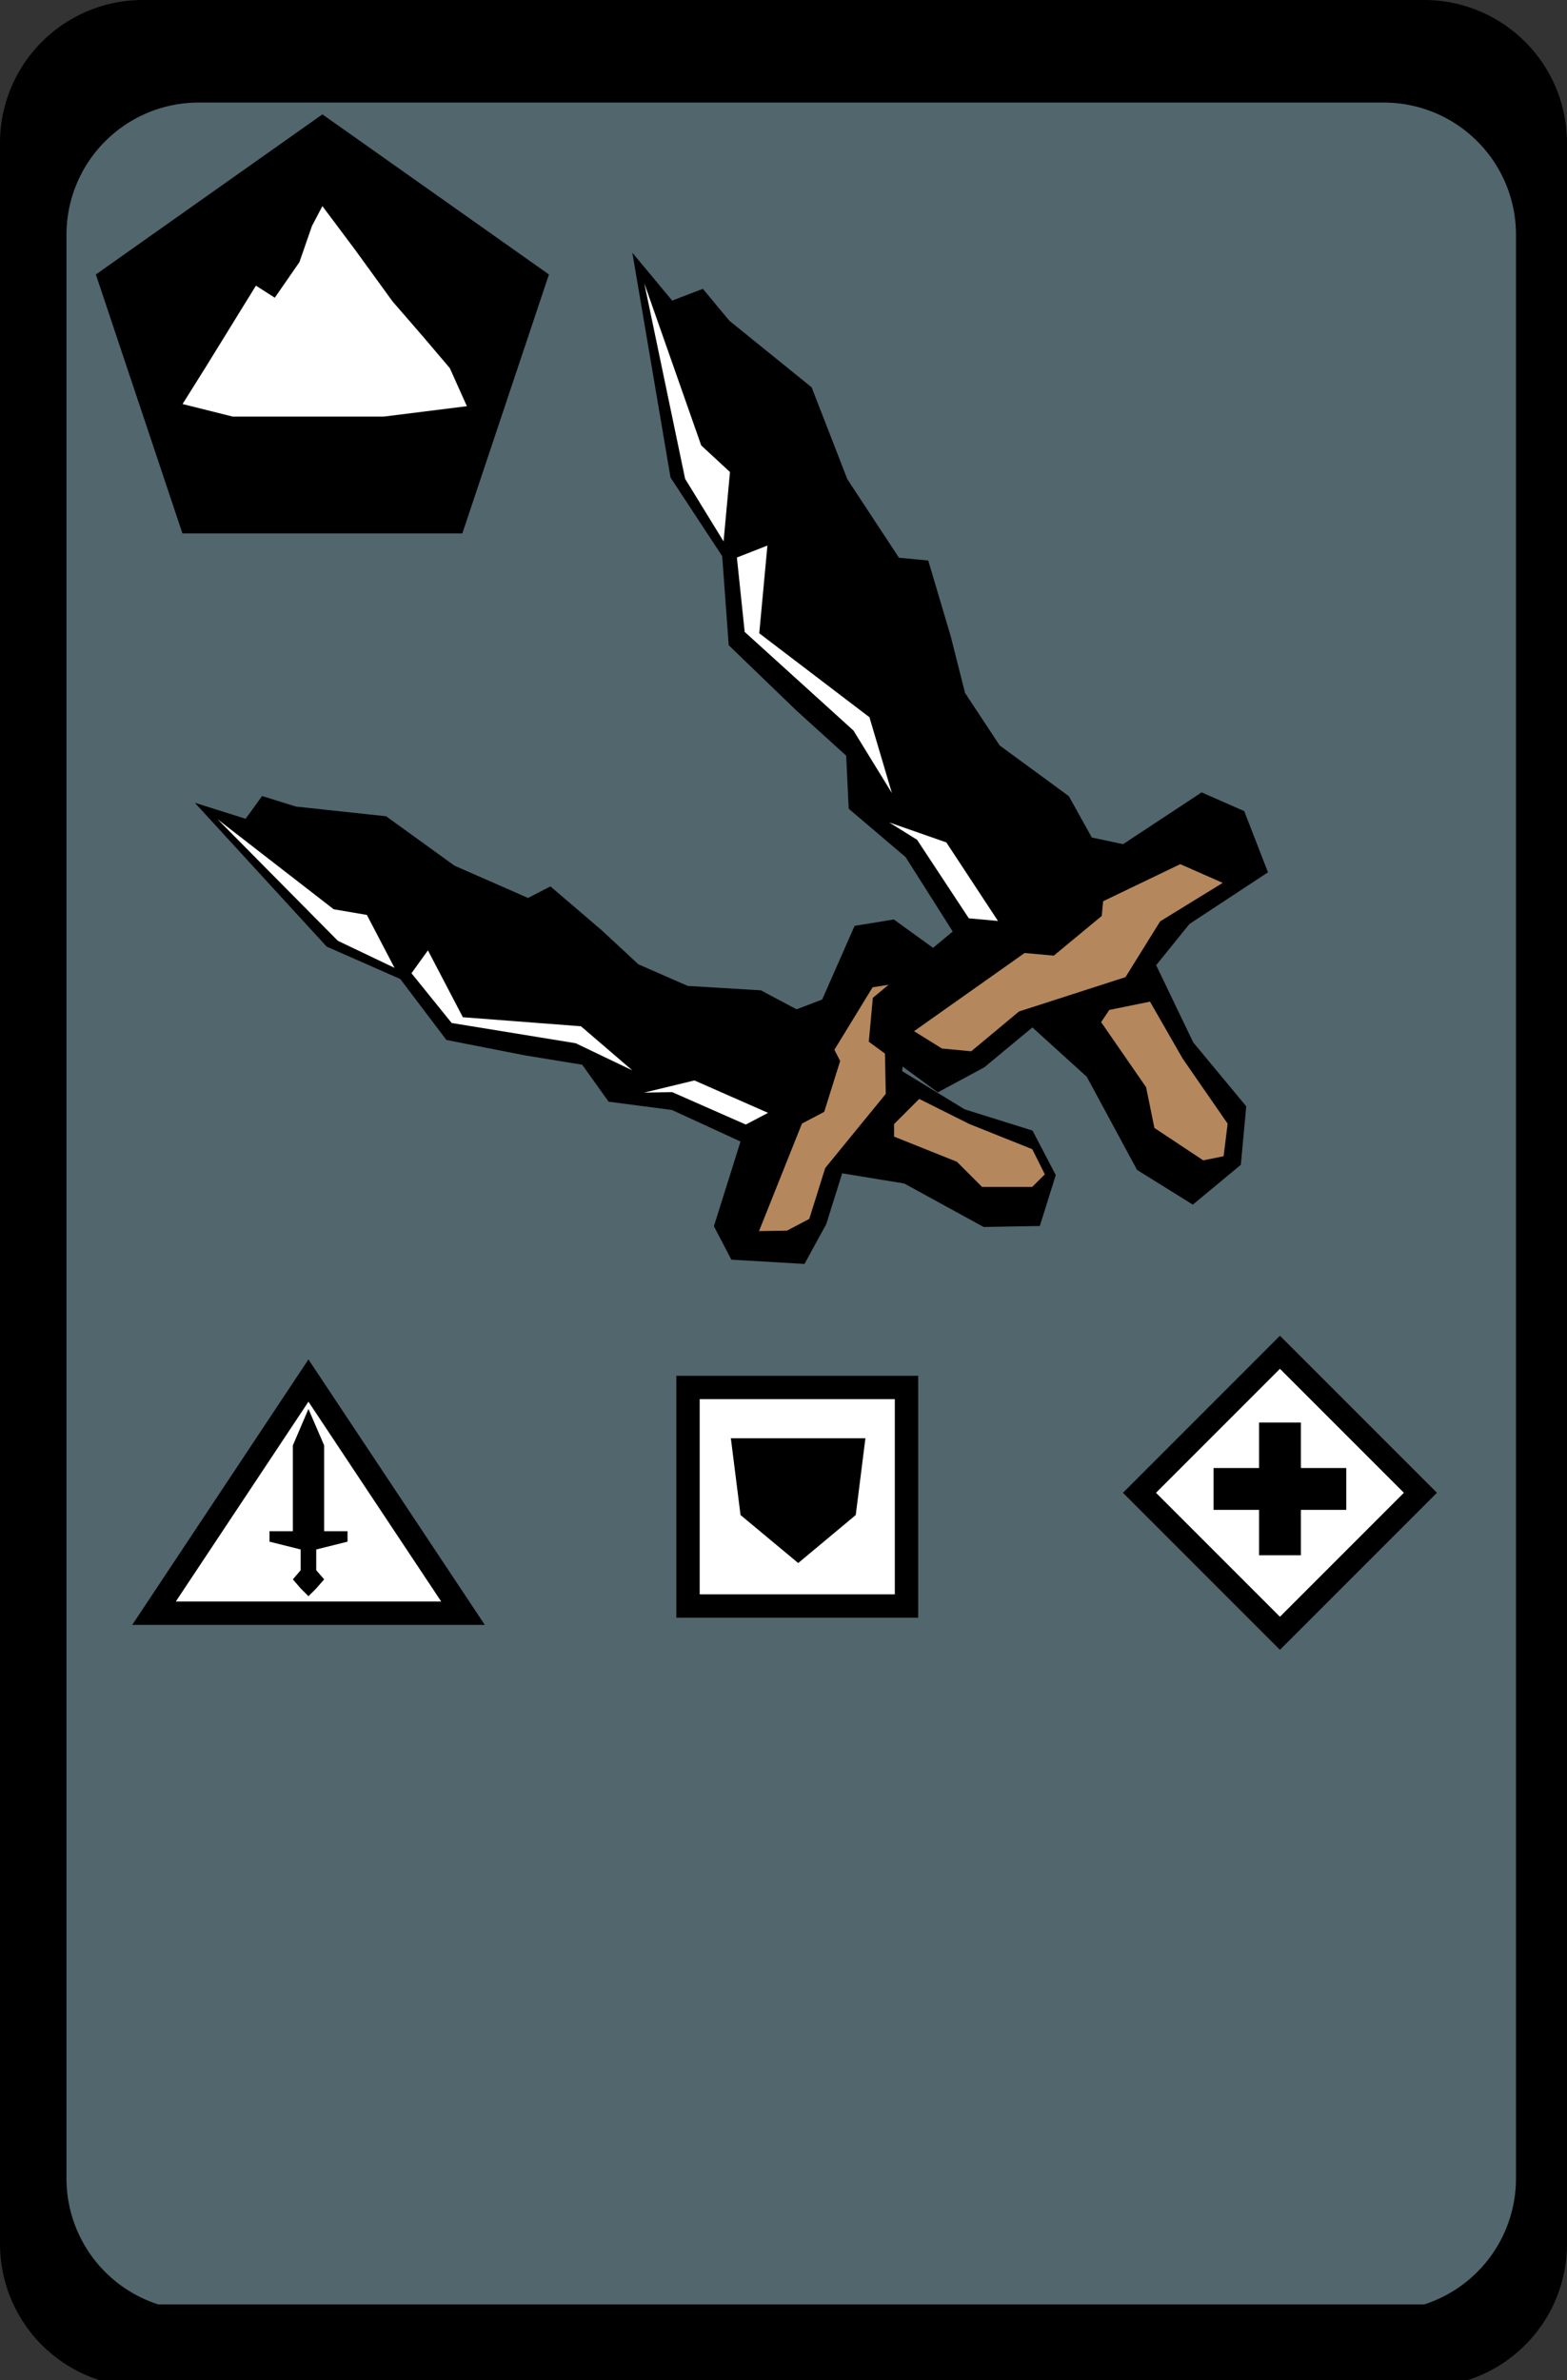 <svg xmlns="http://www.w3.org/2000/svg" viewBox="0 0 124.72 189.38"><rect x="0" y="0" width="124.72" height="189.38" fill="#333333" stroke="none"/><defs><style>.cls-1{fill:#51666d;}.cls-2,.cls-3{fill:#fff;}.cls-2{stroke:#000;stroke-miterlimit:10;stroke-width:1.86px;}.cls-4{fill:#b5875d;}</style></defs><title>Element 29</title><g id="Ebene_2" data-name="Ebene 2"><g id="Ebene_1-2" data-name="Ebene 1"><path d="M124.72,178.58V11.34A11.37,11.37,0,0,0,113.39,0h-102A11.37,11.37,0,0,0,0,11.34V178.58a11.38,11.38,0,0,0,7.9,10.8H116.83A11.38,11.38,0,0,0,124.72,178.58Z"/><path class="cls-1" d="M120.66,173.36V18.65A10.52,10.52,0,0,0,110.17,8.16H15.78A10.52,10.52,0,0,0,5.29,18.65V173.36a10.53,10.53,0,0,0,7.3,10H113.36A10.53,10.53,0,0,0,120.66,173.36Z"/><rect class="cls-2" x="93.97" y="110.88" width="15.81" height="15.81" transform="translate(113.83 -37.25) rotate(45)"/><rect x="100.21" y="113.19" width="3.33" height="10.56"/><rect x="100.21" y="113.19" width="3.33" height="10.56" transform="translate(-16.6 220.35) rotate(-90)"/><rect class="cls-2" x="54.76" y="110.4" width="17.39" height="17.39" transform="translate(182.55 55.64) rotate(90)"/><polygon points="58.17 114.44 68.88 114.44 68.11 120.55 63.53 124.37 58.94 120.55 58.17 114.44"/><polygon class="cls-2" points="12.26 128.36 24.55 109.85 36.85 128.36 12.26 128.36"/><polygon points="25.8 121.84 25.8 115.01 24.55 112.11 23.31 115.01 23.31 121.84 21.45 121.84 21.45 122.67 23.93 123.29 23.93 124.94 23.31 125.67 23.93 126.39 24.55 127.01 25.17 126.39 25.8 125.67 25.17 124.94 25.17 123.29 27.66 122.67 27.66 121.84 25.8 121.84"/><polygon points="25.66 9.1 7.63 21.84 14.52 42.44 36.8 42.44 43.69 21.84 25.66 9.1"/><polygon class="cls-3" points="28.28 19.9 31.24 23.98 33.66 26.77 35.8 29.29 37.16 32.32 30.53 33.15 24.53 33.15 18.53 33.15 14.53 32.15 16.41 29.15 20.37 22.73 21.87 23.69 23.83 20.86 24.83 17.98 25.66 16.4 28.28 19.9"/><polygon points="23.56 64.18 30.73 64.95 36.17 68.88 42.03 71.45 43.81 70.53 47.9 74.03 50.81 76.73 54.74 78.45 60.56 78.8 63.4 80.31 65.44 79.53 68.02 73.67 71.14 73.16 74.76 75.78 72.19 81.64 71.8 85.23 76.78 88.27 82.18 89.96 84.03 93.5 82.76 97.55 78.29 97.63 71.97 94.17 67.03 93.36 65.76 97.41 64.03 100.57 58.21 100.23 56.82 97.57 58.94 90.83 53.48 88.32 48.44 87.66 46.34 84.72 41.81 83.98 35.53 82.75 31.86 77.9 26 75.32 15.51 63.88 19.55 65.15 20.86 63.34 23.56 64.18"/><polygon class="cls-4" points="60.41 97.96 63.83 89.4 65.6 88.47 66.87 84.42 66.41 83.53 69.45 78.56 72.57 78.06 70.41 82.57 70.5 87.04 65.68 92.94 64.41 96.99 62.64 97.92 60.41 97.96"/><polygon class="cls-3" points="17.32 65.19 26.56 72.35 29.2 72.8 31.4 77.01 26.89 74.86 17.32 65.19"/><polygon class="cls-3" points="34.06 75.62 36.84 80.94 46.24 81.66 50.33 85.17 45.82 83.01 35.95 81.4 32.75 77.44 34.06 75.62"/><polyline class="cls-3" points="51.26 86.94 55.27 85.97 61.13 88.55 59.36 89.48 53.5 86.9 51.26 86.94"/><polygon class="cls-4" points="73.16 87.44 71.16 89.44 71.16 90.44 76.16 92.44 78.16 94.44 82.16 94.44 83.16 93.44 82.16 91.44 77.16 89.44 73.16 87.44"/><polygon points="58.05 25.52 64.6 30.82 67.44 38.13 71.55 44.38 73.88 44.6 75.67 50.63 76.81 55.14 79.57 59.32 85.07 63.35 86.9 66.64 89.39 67.17 95.64 63.05 99.03 64.54 100.92 69.41 94.67 73.52 92.02 76.8 94.97 82.94 99.19 88.03 98.76 92.68 94.94 95.85 90.5 93.09 86.5 85.68 82.17 81.75 78.35 84.92 74.64 86.92 69.15 82.89 69.47 79.4 75.83 74.12 72.08 68.2 67.55 64.35 67.35 60.13 63.38 56.53 58 51.34 57.48 44.25 53.37 38 50.33 20.11 53.5 23.92 55.94 22.98 58.05 25.52"/><polygon class="cls-4" points="72.75 82.05 81.55 75.83 83.87 76.04 87.69 72.88 87.8 71.71 93.94 68.76 97.32 70.25 92.34 73.31 89.58 77.75 81.11 80.48 77.3 83.65 74.97 83.43 72.75 82.05"/><polygon class="cls-3" points="51.28 22.54 55.81 35.44 58.1 37.56 57.59 43.08 54.53 38.1 51.28 22.54"/><polygon class="cls-3" points="61.08 43.41 60.43 50.39 69.2 57.07 70.99 63.11 67.93 58.13 59.27 50.28 58.65 44.36 61.08 43.41"/><polyline class="cls-3" points="70.77 65.44 75.32 67.03 79.43 73.28 77.11 73.07 72.99 66.82 70.77 65.44"/><polygon class="cls-4" points="91.53 79.7 88.29 80.36 87.64 81.33 91.22 86.51 91.88 89.75 95.77 92.33 97.39 92 97.71 89.41 94.13 84.23 91.53 79.7"/></g></g></svg>